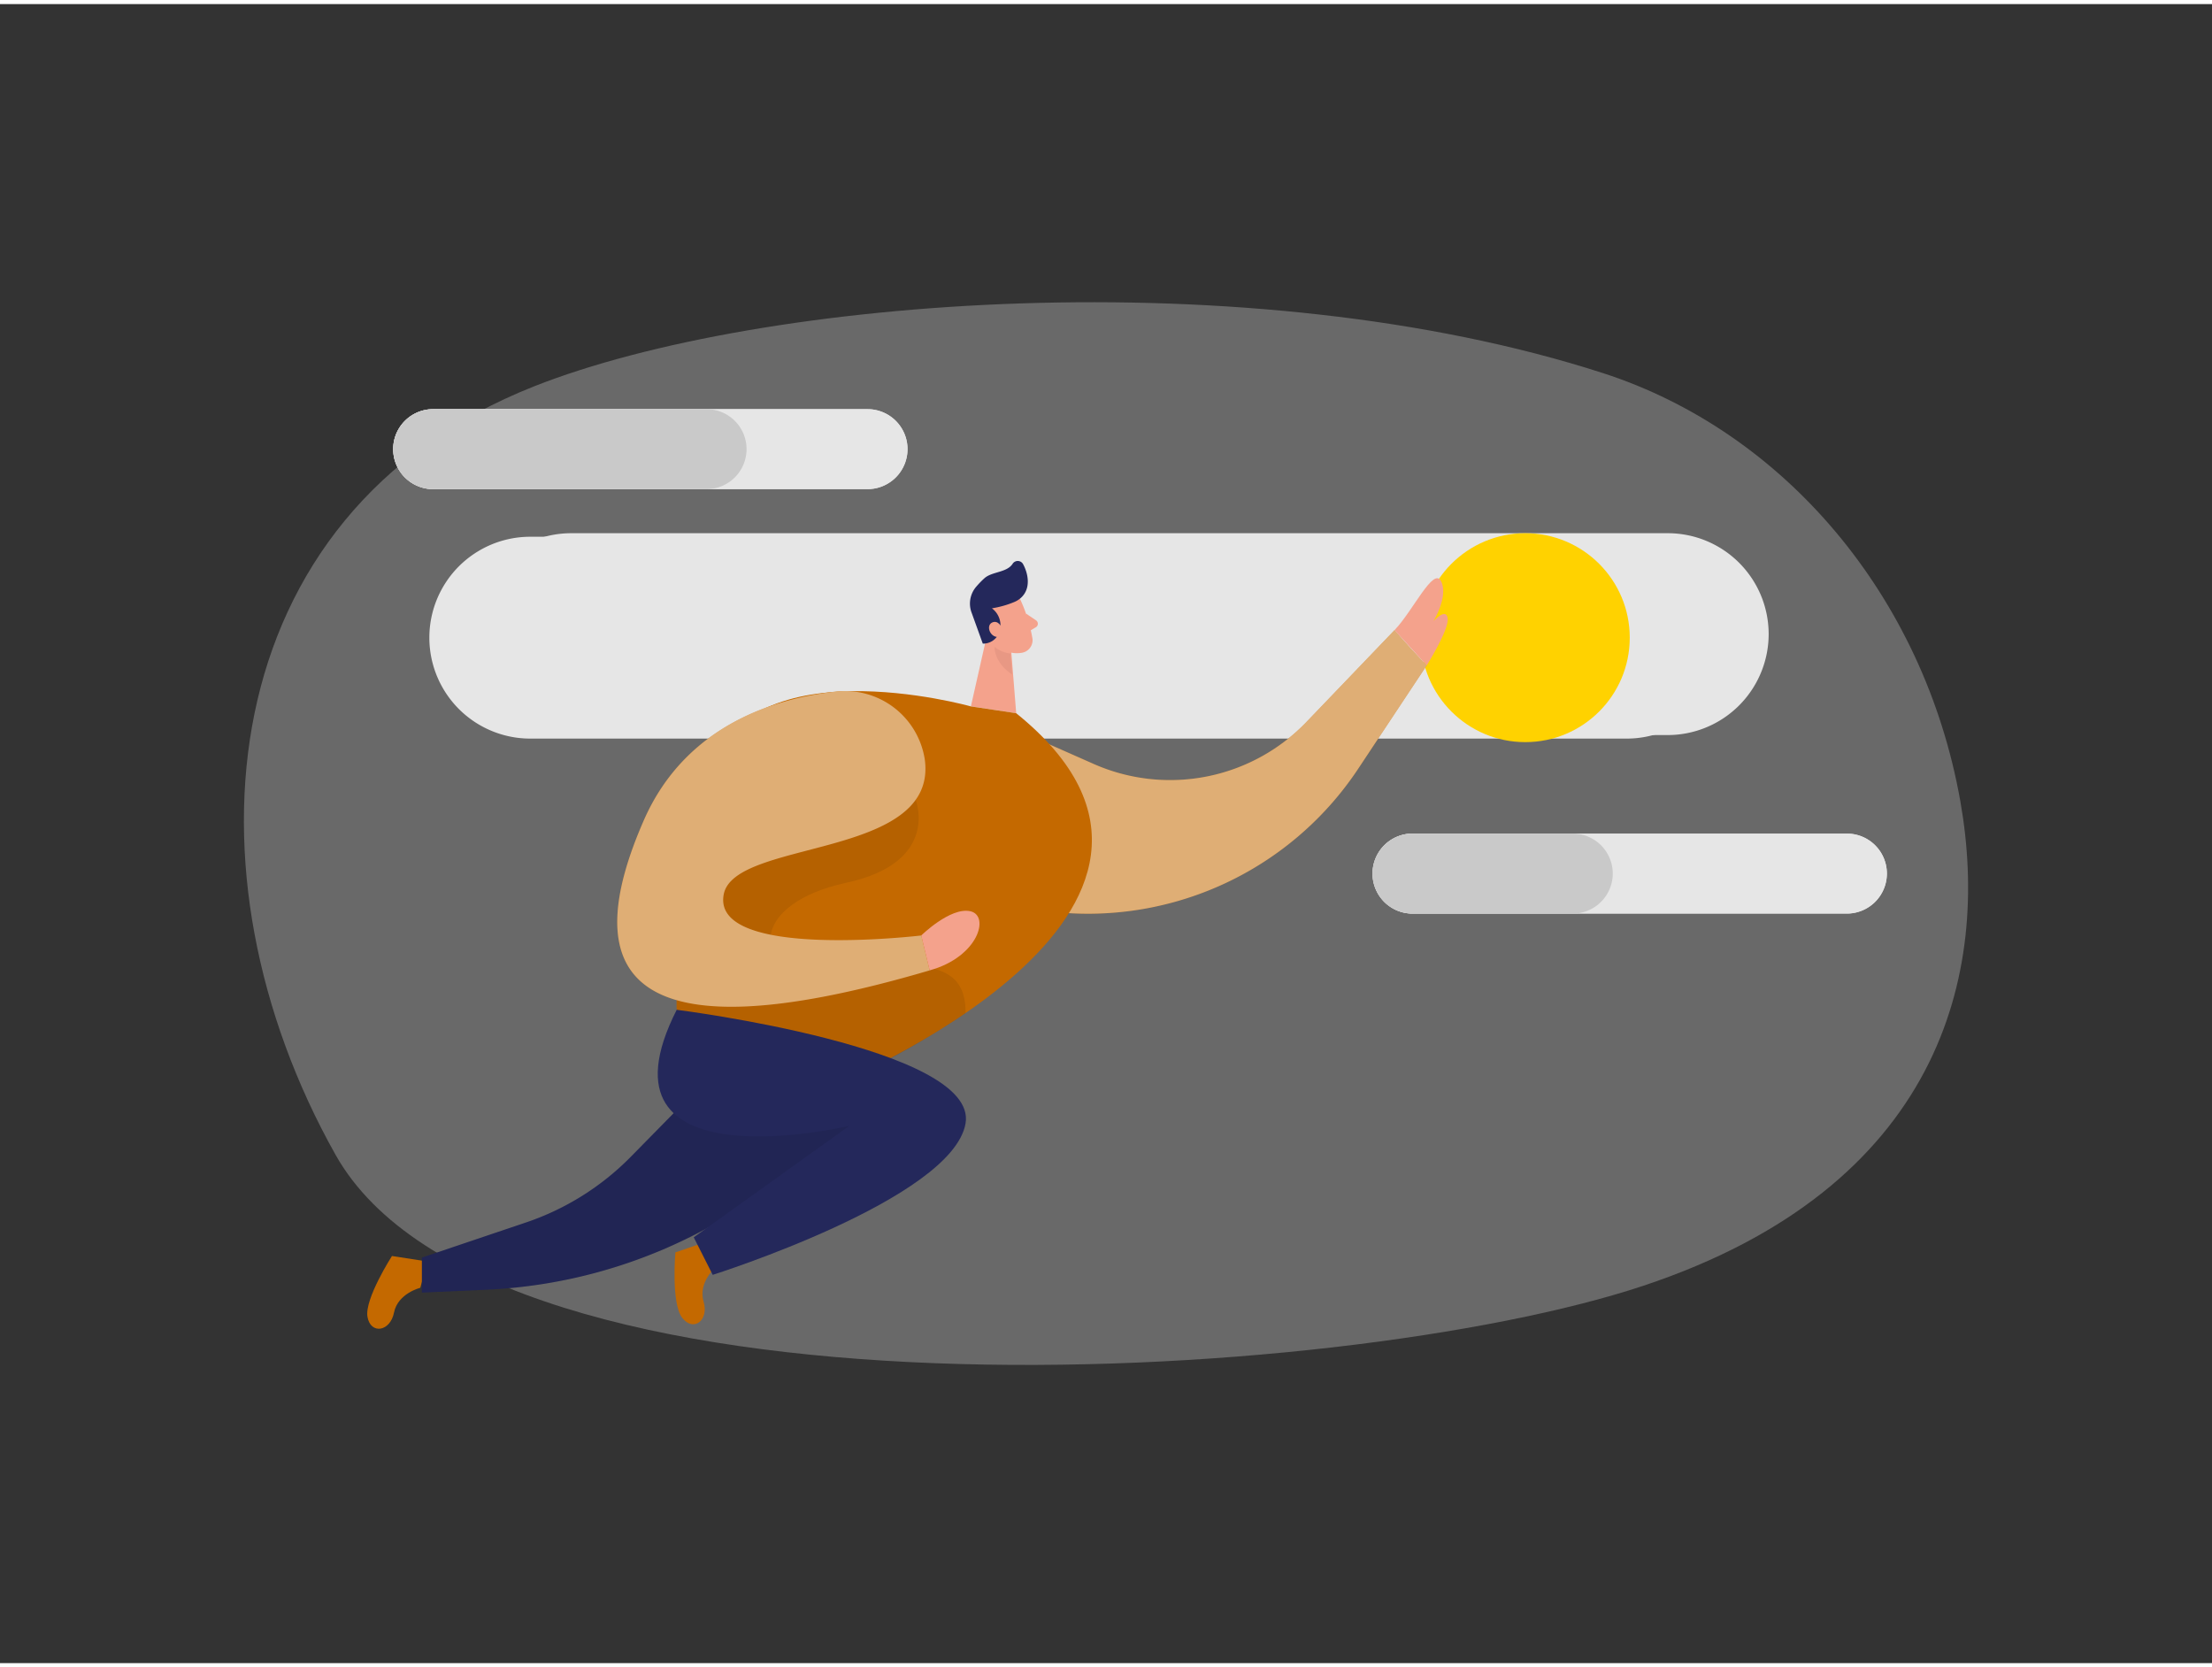 <svg id="Layer_1" data-name="Layer 1" xmlns="http://www.w3.org/2000/svg" viewBox="0 0 400 300" width="406" height="306" class="illustration styles_illustrationTablet__1DWOa"><rect x="0" y="0" width="400" height="300" fill="#333333" stroke="none"/><title>_</title><path d="M289.9,66.74c32.67,10.57,58,40.26,64.59,77.39,5.54,31.3-3.66,69.78-57.34,87.64-54.79,18.23-208,27-236.49-23.72S38.17,92.2,96.59,69.12C137.54,52.93,226.09,46.11,289.9,66.74Z" fill="#e6e6e6" opacity="0.3"></path><path d="M312.42,114.57a18.27,18.27,0,0,1-18.25,18.25H95.89a18.25,18.25,0,0,1,0-36.5H294.17A18.25,18.25,0,0,1,312.42,114.57Z" fill="#e6e6e6"></path><path d="M319.83,113.93a18.27,18.27,0,0,1-18.25,18.25H103.3a18.25,18.25,0,0,1,0-36.5H301.58A18.25,18.25,0,0,1,319.83,113.93Z" fill="#e6e6e6"></path><circle cx="275.82" cy="114.57" r="18.89" fill="#ffd200"></circle><path d="M164.11,80.48a7.24,7.24,0,0,1-7.23,7.23H78.33a7.23,7.23,0,0,1,0-14.46h78.55A7.23,7.23,0,0,1,164.11,80.48Z" fill="#e6e6e6"></path><path d="M164.11,80.48a7.24,7.24,0,0,1-7.23,7.23H78.33a7.23,7.23,0,0,1,0-14.46h78.55A7.23,7.23,0,0,1,164.11,80.48Z" fill="#e6e6e6"></path><path d="M135,80.48a7.24,7.24,0,0,1-7.23,7.23H78.33a7.23,7.23,0,0,1,0-14.46h49.4A7.23,7.23,0,0,1,135,80.48Z" fill="#c9c9c9"></path><path d="M341.21,157.23a7.24,7.24,0,0,1-7.23,7.23H255.44a7.23,7.23,0,0,1,0-14.46H334A7.23,7.23,0,0,1,341.21,157.23Z" fill="#e6e6e6"></path><path d="M341.21,157.23a7.24,7.24,0,0,1-7.23,7.23H255.44a7.23,7.23,0,0,1,0-14.46H334A7.23,7.23,0,0,1,341.21,157.23Z" fill="#e6e6e6"></path><path d="M291.64,157.23a7.24,7.24,0,0,1-7.23,7.23h-29a7.23,7.23,0,0,1,0-14.46h29A7.23,7.23,0,0,1,291.64,157.23Z" fill="#c9c9c9"></path><path d="M76,232.13s-4.06,1-4.75,4.48-4.24,4-4.8.77,4.43-11,4.43-11l6.44,1Z" fill="#C46900"></path><path d="M252.18,113.2l-15.93,16.61a34.18,34.18,0,0,1-38.49,7.59l-17.63-7.8L162.42,160l25.63,3.84a58.64,58.64,0,0,0,57.57-25.59L258,119.58Q255,116.48,252.18,113.2Z" fill="#C46900"></path><path d="M252.18,113.2l-15.93,16.61a34.18,34.18,0,0,1-38.49,7.59l-17.63-7.8L162.42,160l25.63,3.84a58.64,58.64,0,0,0,57.57-25.59L258,119.58Q255,116.48,252.18,113.2Z" fill="#fff" opacity="0.46"></path><path d="M129.35,228.45s-3.14,2.76-2.12,6.18-1.87,5.55-3.88,2.91-1.22-11.81-1.22-11.81l6.16-2.12Z" fill="#C46900"></path><path d="M165.24,195.48l-28,20a92,92,0,0,1-49.34,17L76.29,233v-6.33l18.76-6.33a48.24,48.24,0,0,0,19-11.88l18.55-18.88Z" fill="#24285b"></path><path d="M165.24,195.48l-28,20a92,92,0,0,1-49.34,17L76.29,233v-6.33l18.76-6.33a48.24,48.24,0,0,0,19-11.88l18.55-18.88Z" opacity="0.08"></path><path d="M184.44,107.54a28.16,28.16,0,0,1,2.27,7.25,2.31,2.31,0,0,1-2.06,2.53,5.06,5.06,0,0,1-5-2.22l-2.67-3.28a4.11,4.11,0,0,1,.19-4.74C178.91,104.45,183.38,105,184.44,107.54Z" fill="#f4a28c"></path><polygon points="178.87 112.36 175.57 126.99 183.76 128.23 182.87 117.09 178.87 112.36" fill="#f4a28c"></polygon><path d="M183.44,108.11a17.61,17.61,0,0,1-4.07,1.15,3.83,3.83,0,0,1,1.45,3.93,3.11,3.11,0,0,1-3.1,2.46l-2-5.54a4.68,4.68,0,0,1,.78-4.72,17.23,17.23,0,0,1,1.52-1.57c1.35-1.22,4.07-1,5.1-2.62a1.1,1.1,0,0,1,1.89.08c.86,1.58,1.53,4.34-.4,6.09A4.28,4.28,0,0,1,183.44,108.11Z" fill="#24285b"></path><path d="M181.23,112.9s-.64-1.64-1.84-1.06-.28,3,1.49,2.56Z" fill="#f4a28c"></path><path d="M185.53,110.21l1.81,1.22a.74.74,0,0,1,0,1.24l-1.53.91Z" fill="#f4a28c"></path><path d="M182.72,117.43a5.41,5.41,0,0,1-2.87-1.2s-.19,2.76,3.18,5Z" fill="#ce8172" opacity="0.31"></path><path d="M183.76,128.23,175.57,127s-41.75-11.77-47.83,13.28-5.37,41.59-5.37,41.59l28.17,13.72S228.09,164,183.76,128.23Z" fill="#C46900"></path><path d="M165.58,143.89s4.54,11.31-12.57,15-17.1,15.18-5.89,15.88,27.77-5.39,27.47,7.73c0,0-13,8.94-24.05,13.12l-28.17-13.72,0-1.74-1.45-24.46,14.64-14.06Z" opacity="0.08"></path><path d="M167.23,136.59A14.6,14.6,0,0,0,151,124.33c-10.75,1.22-27,6-34.57,23.25-11.79,26.92-4.56,43.72,51.69,27.15l-1.52-6.31s-38,4.54-35.73-7.42C132.79,150.91,169.7,154.66,167.23,136.59Z" fill="#C46900"></path><path d="M167.23,136.59A14.6,14.6,0,0,0,151,124.33c-10.75,1.22-27,6-34.57,23.25-11.79,26.92-4.56,43.72,51.69,27.15l-1.52-6.31s-38,4.54-35.73-7.42C132.79,150.91,169.7,154.66,167.23,136.59Z" fill="#fff" opacity="0.46"></path><path d="M166.59,168.42s5.24-5.15,8.85-4.39,1.53,8.26-7.33,10.7Z" fill="#f4a28c"></path><path d="M122.37,181.86s54.62,6.87,52.23,20.56-45.72,27.37-45.72,27.37L125.45,223l28.13-20.15S106,214.14,122.37,181.86Z" fill="#24285b"></path><path d="M258,119.58s4.05-6.45,3.79-8.49-2.55.46-2.55.46,2.72-4.46,1.36-7.18-5.08,5.35-8.42,8.83Z" fill="#f4a28c"></path></svg>
